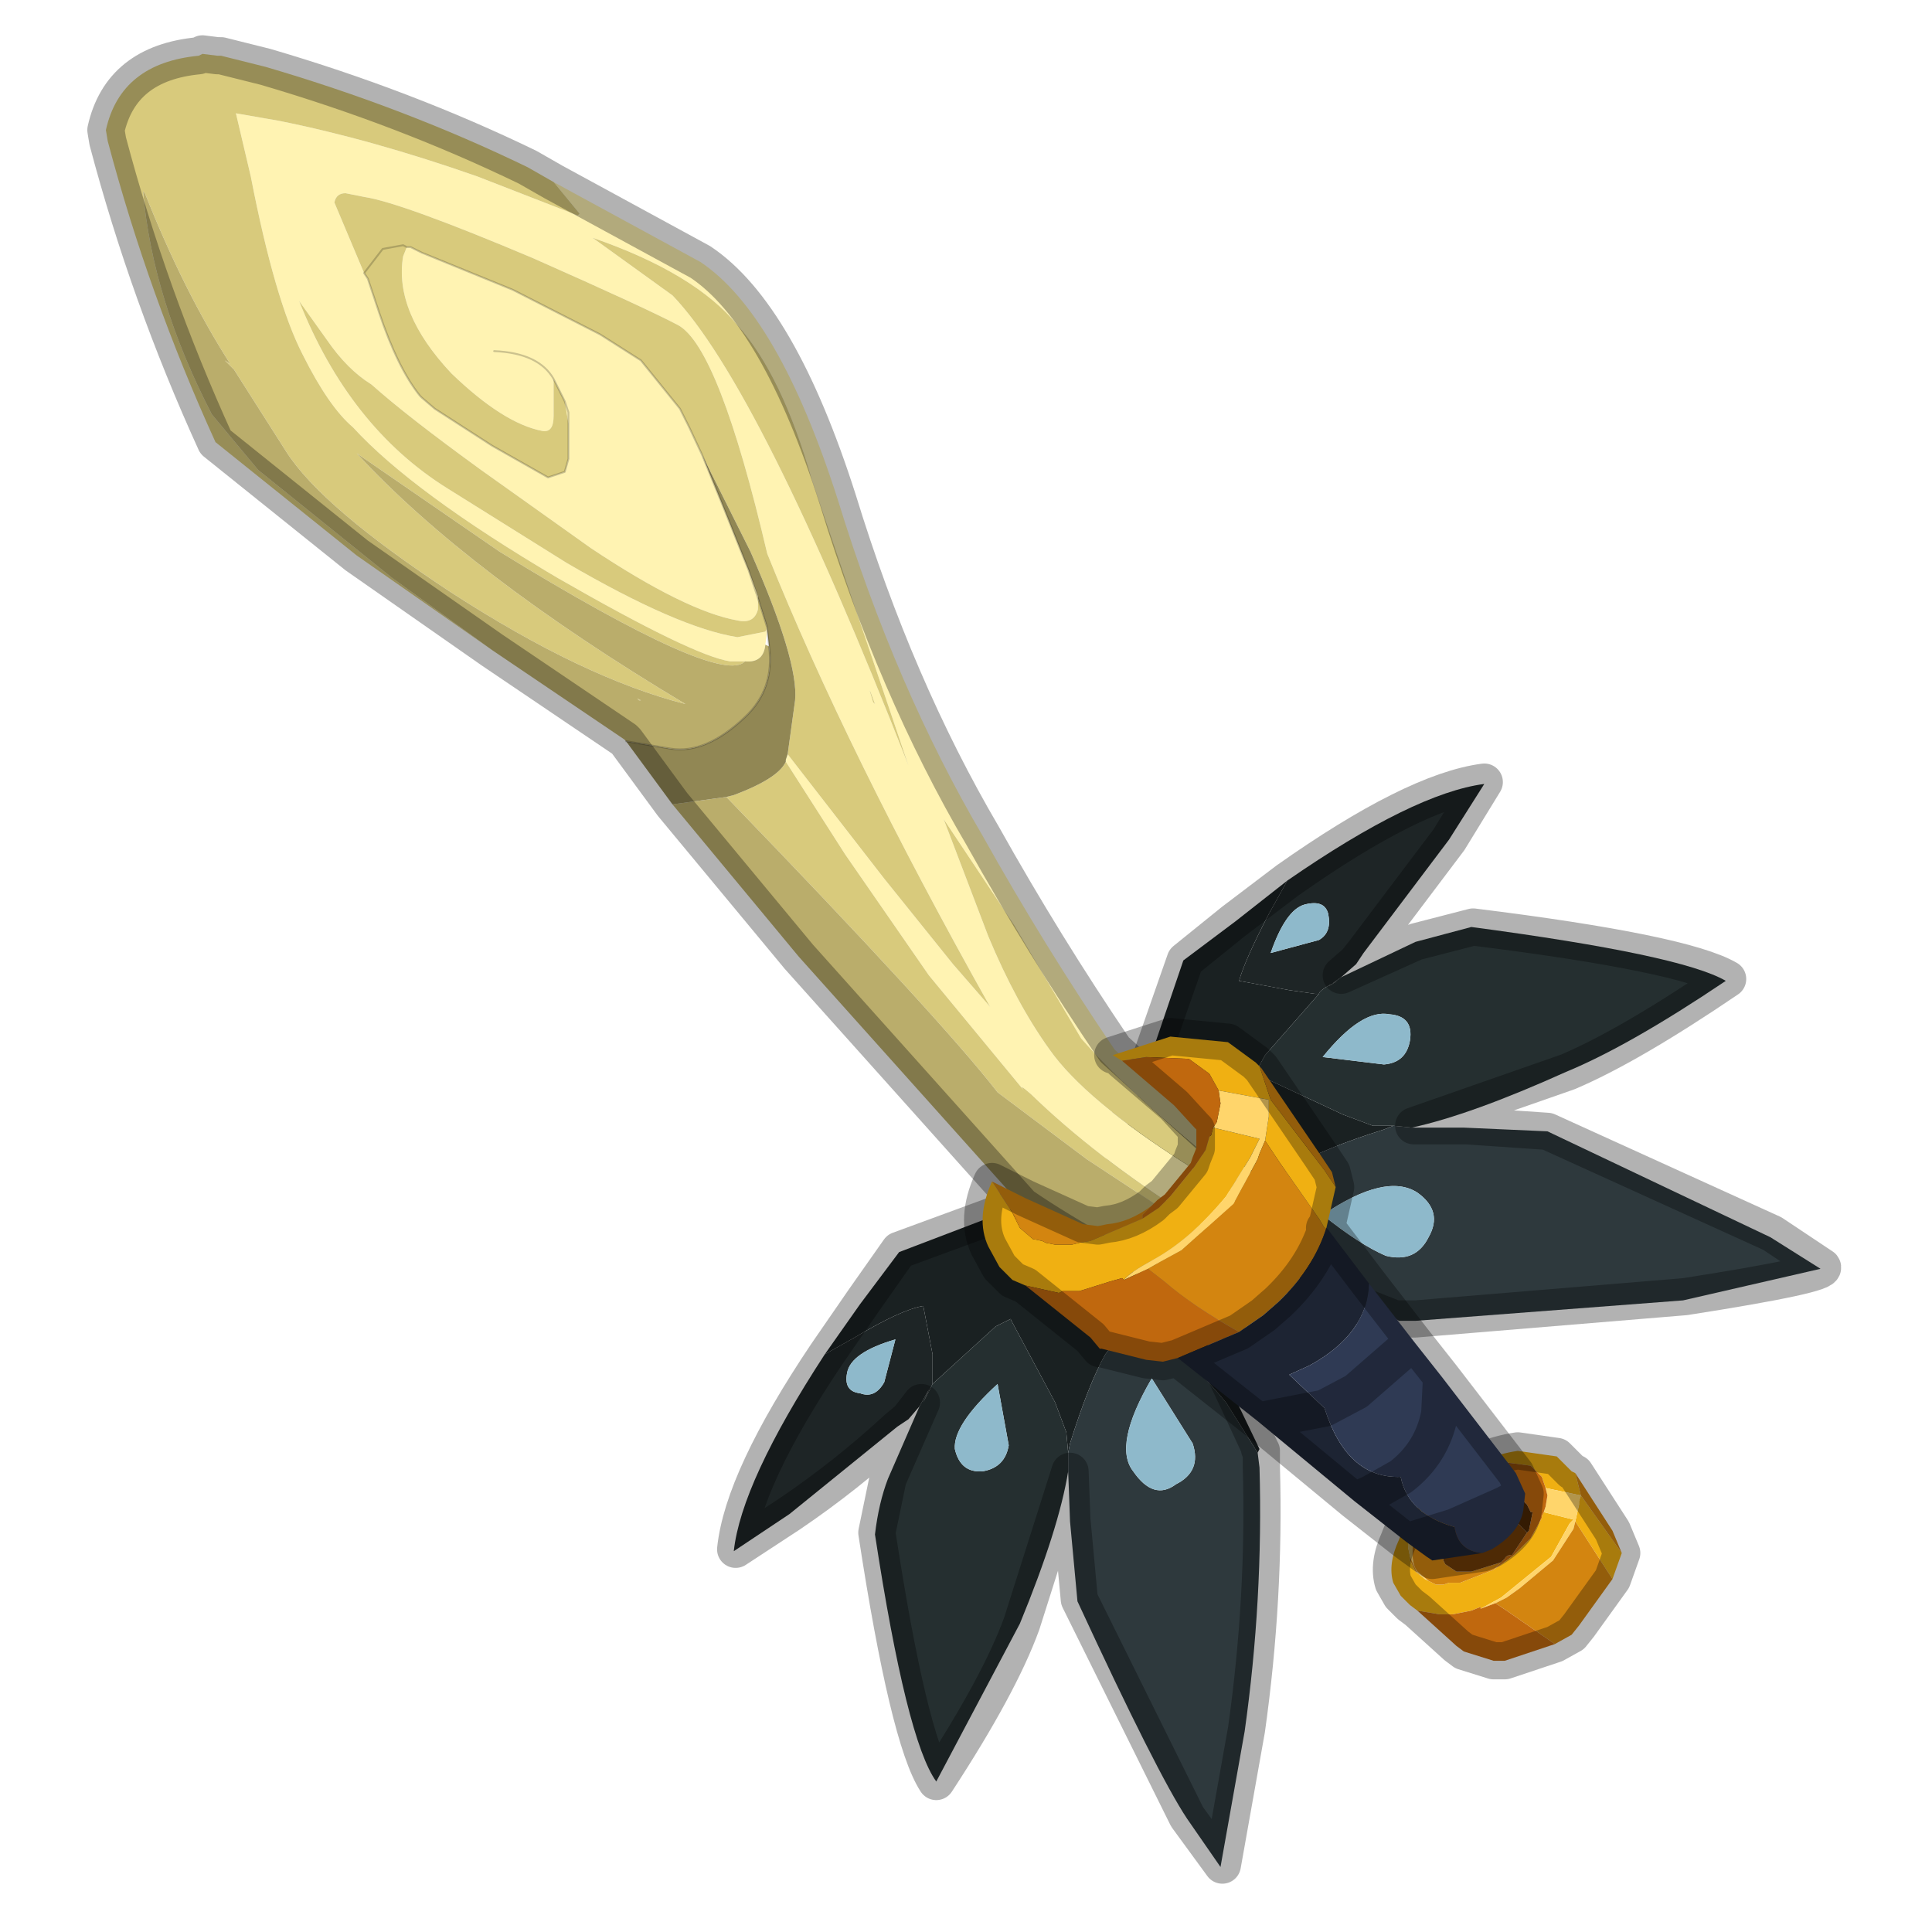 <?xml version="1.0" encoding="UTF-8" standalone="no"?>
<svg xmlns:xlink="http://www.w3.org/1999/xlink" height="520.0px" width="520.0px" xmlns="http://www.w3.org/2000/svg">
  <g transform="matrix(10.0, 0.0, 0.0, 10.0, 0.0, 0.0)">
    <use height="52.0" transform="matrix(1.0, 0.0, 0.0, 1.0, 0.0, 0.0)" width="52.0" xlink:href="#sprite0"/>
  </g>
  <defs>
    <g id="sprite0" transform="matrix(1.0, 0.0, 0.0, 1.0, 0.0, 0.0)">
      <use height="52.0" transform="matrix(1.0, 0.0, 0.0, 1.0, 0.0, 0.0)" width="52.0" xlink:href="#sprite1"/>
      <use height="49.75" transform="matrix(1.0, 0.0, 0.0, 1.0, 2.35, 0.95)" width="47.2" xlink:href="#shape1"/>
    </g>
    <g id="sprite1" transform="matrix(1.0, 0.0, 0.0, 1.0, 0.0, 0.0)">
      <use height="52.0" transform="matrix(1.0, 0.0, 0.0, 1.0, 0.0, 0.0)" width="52.0" xlink:href="#shape0"/>
    </g>
    <g id="shape0" transform="matrix(1.0, 0.0, 0.0, 1.0, 0.0, 0.0)">
      <path d="M52.0 0.0 L52.0 52.0 0.0 52.0 0.0 0.0 52.0 0.0" fill="#ffba2e" fill-opacity="0.0" fill-rule="evenodd" stroke="none"/>
    </g>
    <g id="shape1" transform="matrix(1.0, 0.0, 0.0, 1.0, -2.35, -0.95)">
      <path d="M22.2 36.45 L23.15 35.1 24.2 33.7 29.05 31.85 Q31.2 33.35 33.25 37.65 L33.9 39.0 33.85 39.1 33.0 37.75 Q31.9 36.4 30.45 35.55 L29.75 36.45 Q29.3 37.25 28.8 38.85 L28.75 39.1 28.7 38.55 28.4 37.75 27.25 35.6 27.2 35.5 26.8 35.7 25.1 37.25 25.1 37.15 25.1 36.45 24.85 35.15 Q24.25 35.25 23.0 36.0 L22.2 36.45" fill="#1a2122" fill-rule="evenodd" stroke="none"/>
      <path d="M33.85 39.1 L33.9 39.5 Q34.0 43.05 33.5 46.6 L32.85 50.25 31.95 48.95 Q31.15 47.75 29.0 43.1 L28.8 40.95 28.75 39.6 28.75 39.1 28.8 38.85 Q29.3 37.25 29.75 36.45 L30.45 35.55 Q31.9 36.4 33.0 37.75 L33.85 39.1 M32.1 38.85 L31.0 37.1 Q29.95 38.9 30.5 39.6 31.05 40.4 31.65 39.95 32.35 39.6 32.1 38.85" fill="#2e393d" fill-rule="evenodd" stroke="none"/>
      <path d="M28.75 39.6 Q28.5 41.15 27.45 43.7 L25.2 47.95 Q24.4 46.85 23.55 41.3 23.65 40.45 23.9 39.8 L24.75 37.85 25.0 37.4 24.85 37.75 25.1 37.25 26.8 35.7 27.2 35.5 27.25 35.6 28.4 37.75 28.7 38.55 28.75 39.1 28.75 39.6 M26.45 39.6 Q27.05 39.5 27.15 38.9 L26.85 37.25 Q25.65 38.35 25.7 39.0 25.85 39.65 26.45 39.6" fill="#252f30" fill-rule="evenodd" stroke="none"/>
      <path d="M24.75 37.85 L24.45 38.2 24.15 38.4 21.25 40.75 19.75 41.75 Q19.95 39.9 22.2 36.45 L23.0 36.0 Q24.25 35.25 24.85 35.15 L25.1 36.45 25.1 37.15 25.1 37.25 24.85 37.75 25.0 37.4 24.75 37.85 M23.15 37.5 Q23.55 37.65 23.8 37.2 L24.1 36.05 Q22.9 36.4 22.8 36.95 22.7 37.45 23.15 37.5" fill="#1e2526" fill-rule="evenodd" stroke="none"/>
      <path d="M26.45 39.6 Q25.85 39.65 25.7 39.0 25.65 38.35 26.85 37.25 L27.15 38.9 Q27.05 39.5 26.45 39.6 M32.1 38.85 Q32.35 39.6 31.65 39.95 31.05 40.4 30.5 39.6 29.95 38.9 31.0 37.1 L32.1 38.85 M23.15 37.5 Q22.7 37.45 22.8 36.95 22.9 36.4 24.1 36.05 L23.8 37.2 Q23.55 37.65 23.15 37.5" fill="#8eb9cb" fill-rule="evenodd" stroke="none"/>
      <path d="M35.5 26.75 L34.05 28.4 33.8 28.85 33.9 28.95 36.15 30.0 36.95 30.3 37.5 30.3 37.25 30.4 Q35.65 30.9 34.8 31.4 34.25 31.75 33.95 32.15 34.85 33.65 36.25 34.6 L37.65 35.55 37.55 35.5 36.15 34.95 Q31.75 33.0 30.15 30.85 L31.85 25.85 33.25 24.8 34.65 23.7 34.15 24.6 Q33.5 25.85 33.35 26.4 L34.7 26.65 35.4 26.75 35.5 26.75" fill="#1a2122" fill-rule="evenodd" stroke="none"/>
      <path d="M37.5 30.3 L38.0 30.35 39.4 30.35 41.65 30.45 47.65 33.3 49.0 34.15 45.3 35.0 38.1 35.55 37.65 35.55 36.25 34.6 Q34.85 33.65 33.95 32.15 34.25 31.75 34.8 31.4 35.65 30.9 37.25 30.4 L37.5 30.3 M38.15 32.1 Q37.3 31.55 35.6 32.7 36.6 33.5 37.3 33.8 38.1 34.0 38.45 33.3 38.85 32.6 38.15 32.1" fill="#2e393d" fill-rule="evenodd" stroke="none"/>
      <path d="M36.1 26.3 L38.1 25.35 39.6 24.95 Q45.25 25.7 46.45 26.4 43.85 28.15 42.15 28.85 39.6 30.0 38.0 30.35 L37.5 30.3 36.95 30.3 36.15 30.0 33.9 28.95 33.8 28.85 34.05 28.4 35.5 26.75 Q35.5 26.65 36.0 26.4 L35.75 26.55 36.1 26.3 M37.95 28.0 Q38.05 27.35 37.4 27.3 36.65 27.15 35.6 28.45 L37.25 28.65 Q37.85 28.6 37.95 28.0" fill="#252f30" fill-rule="evenodd" stroke="none"/>
      <path d="M36.1 26.3 L35.75 26.55 36.0 26.4 Q35.5 26.65 35.5 26.75 L35.4 26.75 34.7 26.65 33.35 26.4 Q33.5 25.85 34.15 24.6 L34.65 23.7 Q38.05 21.35 39.95 21.1 L39.0 22.6 36.7 25.65 36.5 25.95 36.1 26.3 M35.75 24.6 Q35.65 24.2 35.1 24.35 34.6 24.5 34.2 25.65 L35.5 25.3 Q35.85 25.1 35.75 24.6" fill="#1e2526" fill-rule="evenodd" stroke="none"/>
      <path d="M38.15 32.1 Q38.85 32.6 38.45 33.3 38.1 34.0 37.3 33.8 36.6 33.5 35.6 32.7 37.3 31.55 38.15 32.1 M35.75 24.6 Q35.85 25.1 35.5 25.3 L34.2 25.65 Q34.6 24.5 35.1 24.35 35.65 24.2 35.75 24.6 M37.95 28.0 Q37.85 28.6 37.25 28.65 L35.6 28.45 Q36.65 27.15 37.4 27.3 38.05 27.35 37.95 28.0" fill="#8eb9cb" fill-rule="evenodd" stroke="none"/>
      <path d="M37.95 41.9 L37.95 42.0 38.1 42.3 38.35 42.5 38.45 42.55 38.55 42.6 38.65 42.65 38.85 42.65 39.0 42.6 39.15 42.6 39.3 42.6 40.2 42.25 40.55 42.0 40.75 41.85 41.2 41.4 41.5 40.85 41.5 40.8 41.55 40.7 42.35 40.9 42.25 41.0 41.75 41.9 40.4 43.0 39.85 43.3 39.85 43.25 39.6 43.35 39.1 43.45 39.05 43.45 38.75 43.45 38.15 43.35 37.95 43.2 37.7 42.95 37.5 42.6 Q37.35 42.1 37.65 41.45 37.9 40.75 38.6 40.1 L38.7 40.0 38.9 39.85 Q39.85 39.2 40.85 39.05 L41.9 39.2 42.3 39.6 42.4 39.65 42.55 40.25 43.65 41.8 43.4 42.5 42.4 40.95 42.5 40.5 42.5 40.4 42.55 40.25 41.6 40.05 41.5 39.75 41.2 39.45 40.45 39.35 Q39.75 39.45 39.15 39.9 L39.0 40.0 38.85 40.1 38.55 40.35 Q37.85 41.05 37.9 41.65 L37.95 41.9" fill="#f0b012" fill-rule="evenodd" stroke="none"/>
      <path d="M37.95 41.9 L37.9 41.65 Q37.85 41.05 38.55 40.35 L38.85 40.1 38.95 40.05 Q38.1 40.75 38.05 41.4 37.95 42.05 38.15 42.3 L38.45 42.55 38.35 42.5 38.15 42.35 37.95 41.9 M41.6 40.05 L42.55 40.25 42.5 40.4 42.5 40.5 42.4 40.95 42.35 41.15 41.8 42.0 40.9 42.75 40.55 43.0 40.25 43.15 39.85 43.3 40.4 43.0 41.75 41.9 42.25 41.0 42.35 40.9 41.55 40.7 41.6 40.55 41.65 40.25 41.6 40.05" fill="#ffd56b" fill-rule="evenodd" stroke="none"/>
      <path d="M38.35 42.5 L38.1 42.3 37.95 42.0 37.95 41.9 38.15 42.35 38.35 42.5 M38.85 40.1 L39.0 40.0 39.15 39.9 39.65 39.9 40.45 40.25 40.4 40.25 40.15 40.3 Q39.8 40.4 39.5 40.6 L38.9 41.4 Q38.8 41.75 38.85 42.0 L38.9 42.1 39.2 42.3 39.5 42.3 39.6 42.3 40.4 42.05 40.25 42.2 40.2 42.25 39.3 42.6 39.15 42.6 39.0 42.6 38.85 42.65 38.65 42.65 38.55 42.6 38.45 42.55 38.15 42.3 Q37.95 42.05 38.05 41.4 38.1 40.75 38.95 40.05 L38.85 40.1 M42.4 40.95 L43.4 42.5 42.5 43.75 42.3 44.0 41.85 44.25 40.55 43.35 40.25 43.15 40.55 43.0 40.9 42.75 41.8 42.0 42.35 41.15 42.4 40.95 M43.65 41.8 L42.55 40.25 42.4 39.65 43.4 41.2 43.65 41.8" fill="#d38510" fill-rule="evenodd" stroke="none"/>
      <path d="M39.15 39.9 Q39.75 39.45 40.45 39.35 L41.2 39.45 41.5 39.75 41.6 40.05 41.65 40.25 41.6 40.55 41.55 40.7 41.5 40.8 41.5 40.85 41.2 41.4 40.75 41.85 40.55 42.0 40.2 42.25 40.25 42.2 40.4 42.05 40.5 41.95 Q40.55 41.85 40.7 41.85 L41.1 41.25 41.15 41.2 41.2 40.95 41.25 40.7 41.2 40.7 41.1 40.5 40.9 40.3 40.5 40.25 40.4 40.25 40.45 40.25 39.65 39.9 39.15 39.9 M38.15 43.35 L38.75 43.45 39.05 43.45 39.1 43.45 39.6 43.35 39.85 43.25 39.85 43.3 40.25 43.15 40.55 43.35 41.85 44.25 40.5 44.7 40.2 44.7 39.4 44.45 39.2 44.3 38.15 43.35" fill="#c0680e" fill-rule="evenodd" stroke="none"/>
      <path d="M40.4 42.05 L39.6 42.3 39.5 42.3 39.2 42.3 38.9 42.1 38.85 42.0 Q38.8 41.75 38.9 41.4 L39.5 40.6 Q39.8 40.4 40.15 40.3 L40.9 41.05 41.1 41.25 40.7 41.85 Q40.55 41.85 40.5 41.95 L40.4 42.05" fill="#703c07" fill-rule="evenodd" stroke="none"/>
      <path d="M40.15 40.3 L40.4 40.25 40.5 40.25 40.9 40.3 41.1 40.5 41.2 40.7 41.25 40.7 41.2 40.95 41.15 41.2 41.1 41.25 40.9 41.05 40.15 40.3" fill="#4a2705" fill-rule="evenodd" stroke="none"/>
      <path d="M43.4 42.5 L43.65 41.8 M42.4 39.65 L42.3 39.6 41.9 39.2 40.85 39.05 Q39.85 39.2 38.9 39.85 L38.7 40.0 38.6 40.1 Q37.9 40.75 37.65 41.45 37.35 42.1 37.5 42.6 L37.7 42.95 37.95 43.2 38.15 43.35 M41.85 44.25 L40.5 44.7 40.2 44.7 39.4 44.45 39.2 44.3 38.15 43.35 M41.85 44.25 L42.3 44.0 42.5 43.75 43.4 42.5 M42.4 39.65 L43.4 41.2 43.65 41.8" fill="none" stroke="#000000" stroke-linecap="round" stroke-linejoin="round" stroke-opacity="0.302" stroke-width="1.0"/>
      <path d="M33.2 24.8 L31.9 25.85 30.15 30.85 Q31.75 32.95 36.15 34.95 L37.55 35.5 37.7 35.5 38.1 35.5 45.35 34.9 Q49.2 34.3 49.05 34.1 L47.7 33.2 41.65 30.45 39.45 30.3 38.05 30.3 42.2 28.85 Q43.85 28.15 46.5 26.35 45.3 25.65 39.65 24.95 L38.1 25.35 36.1 26.25 36.5 25.9 36.7 25.65 39.0 22.6 39.95 21.05 Q38.05 21.3 34.65 23.7 L33.2 24.8 M29.1 31.85 Q31.3 33.35 33.25 37.55 L33.9 38.95 33.9 39.0 33.95 39.05 33.95 39.1 33.95 39.5 Q34.05 43.0 33.55 46.55 L32.9 50.2 31.95 48.9 29.05 43.05 28.85 40.9 28.8 39.6 27.5 43.7 Q26.9 45.35 25.2 47.95 24.45 46.8 23.6 41.25 L23.9 39.8 24.8 37.75 24.45 38.2 24.15 38.45 Q22.8 39.7 21.25 40.75 L19.8 41.7 Q20.0 39.8 22.25 36.45 L23.25 35.0 24.2 33.65 29.1 31.85" fill="none" stroke="#000000" stroke-linecap="round" stroke-linejoin="round" stroke-opacity="0.302" stroke-width="1.0"/>
      <path d="M23.5 18.9 L23.55 18.95 Q23.3 18.25 23.5 18.9 M33.35 33.65 L32.0 32.75 31.95 32.7 Q29.45 31.1 27.75 29.45 27.35 29.1 27.6 29.4 L25.0 26.25 22.75 23.0 21.15 20.5 21.15 20.45 21.2 20.3 23.8 23.65 25.65 25.95 26.65 27.1 Q22.8 20.25 20.65 14.9 19.35 9.35 18.25 8.75 17.4 8.3 14.35 6.95 10.8 5.45 9.8 5.3 L9.3 5.2 Q9.05 5.2 9.0 5.45 L9.8 7.35 9.9 7.5 10.2 8.4 Q10.7 9.9 11.3 10.65 L11.35 10.7 11.7 11.0 13.25 12.0 14.75 12.85 15.2 12.7 15.3 12.35 15.3 11.4 15.2 10.8 14.9 10.2 14.9 11.2 Q14.9 11.65 14.6 11.6 13.55 11.4 12.15 10.05 10.6 8.4 10.85 6.9 L10.95 6.65 11.05 6.65 10.95 6.65 11.05 6.65 11.25 6.75 11.35 6.8 13.8 7.8 16.15 9.0 17.25 9.7 18.3 11.0 18.55 11.5 18.9 12.25 19.45 13.6 19.65 14.1 20.15 15.35 20.4 16.1 20.15 15.35 20.4 16.05 20.4 16.1 20.4 16.4 Q20.3 16.8 19.85 16.7 18.45 16.45 15.9 14.75 L12.95 12.65 Q10.95 11.2 10.0 10.35 9.35 9.95 8.8 9.15 L8.05 8.1 Q9.4 11.5 12.05 13.15 L15.25 15.15 Q18.25 16.9 19.85 17.15 L20.6 17.0 20.65 16.9 20.65 16.95 20.6 17.35 Q20.55 17.85 20.05 17.8 L19.65 17.8 Q18.65 17.65 15.0 15.55 11.1 13.25 9.5 11.5 8.85 10.95 8.15 9.55 7.4 8.1 6.75 4.75 L6.35 3.05 7.5 3.25 Q10.0 3.75 12.85 4.75 L15.55 5.8 15.6 5.75 14.9 4.9 18.85 7.05 Q20.95 8.45 22.55 13.45 24.1 18.5 26.45 22.5 28.1 25.45 30.0 28.25 L33.75 31.65 33.65 32.05 Q30.6 29.65 29.1 27.95 L27.3 24.9 25.4 22.05 26.6 25.2 Q27.35 27.0 28.25 28.25 29.2 29.6 31.95 31.35 L33.6 32.35 33.35 33.65 M13.3 9.45 Q14.5 9.5 14.9 10.2 14.5 9.5 13.3 9.45 M15.3 11.4 L15.3 11.1 15.2 10.8 15.3 11.1 15.3 11.4 M21.85 12.9 Q21.05 10.1 19.85 8.75 18.7 7.35 15.95 6.4 L18.1 7.95 Q20.45 10.4 24.45 20.6 L21.85 12.9" fill="#fff3b2" fill-rule="evenodd" stroke="none"/>
      <path d="M23.5 18.9 Q23.3 18.25 23.55 18.95 L23.5 18.9 M21.15 20.5 L22.75 23.0 25.0 26.25 27.6 29.4 Q27.35 29.1 27.75 29.45 29.45 31.1 31.95 32.7 L32.0 32.75 33.35 33.65 33.35 33.9 29.25 31.2 26.85 29.4 Q25.3 27.4 19.55 21.45 L19.75 21.4 Q20.95 20.95 21.15 20.5 M33.6 32.35 L31.95 31.35 Q29.2 29.6 28.25 28.25 27.35 27.0 26.6 25.2 L25.4 22.05 27.3 24.9 29.1 27.95 Q30.6 29.65 33.65 32.05 L33.6 32.35 M14.9 4.9 L15.6 5.75 15.55 5.8 12.85 4.75 Q10.0 3.75 7.5 3.25 L6.35 3.05 6.75 4.75 Q7.4 8.1 8.15 9.55 8.85 10.95 9.5 11.5 11.1 13.25 15.0 15.55 18.65 17.65 19.65 17.8 L20.05 17.8 Q19.4 18.5 13.45 14.85 L9.6 12.2 Q12.6 15.45 18.45 18.95 15.7 18.25 12.15 15.95 8.65 13.65 7.7 12.15 L6.3 9.95 6.05 9.7 6.2 9.8 Q4.95 7.85 3.9 5.2 L3.85 5.15 Q4.1 8.05 5.7 11.15 L6.95 12.65 10.55 15.55 13.25 17.5 9.6 14.95 5.8 11.9 Q4.0 7.95 2.9 3.8 L2.85 3.5 Q3.25 1.7 5.35 1.5 L5.45 1.45 5.85 1.5 5.95 1.5 6.15 1.55 6.35 1.6 7.15 1.8 Q10.9 2.9 14.2 4.5 L14.9 4.9 M20.65 16.9 L20.6 17.0 19.85 17.15 Q18.25 16.9 15.25 15.15 L12.05 13.15 Q9.4 11.5 8.05 8.1 L8.8 9.15 Q9.35 9.95 10.0 10.35 10.95 11.2 12.95 12.65 L15.9 14.75 Q18.45 16.45 19.85 16.7 20.3 16.8 20.4 16.4 L20.4 16.1 20.65 16.9 M18.9 12.25 L18.55 11.5 18.3 11.0 17.25 9.7 16.15 9.0 13.8 7.8 11.35 6.8 11.25 6.75 11.05 6.65 10.95 6.65 10.85 6.9 Q10.6 8.4 12.15 10.05 13.55 11.4 14.6 11.6 14.9 11.65 14.9 11.2 L14.9 10.2 15.2 10.8 15.3 11.4 15.3 12.35 15.2 12.7 14.75 12.85 13.25 12.0 11.7 11.0 11.35 10.7 11.3 10.65 Q10.7 9.9 10.2 8.4 L9.9 7.5 9.8 7.35 9.0 5.45 Q9.05 5.2 9.3 5.2 L9.8 5.3 Q10.8 5.45 14.35 6.95 17.4 8.3 18.25 8.75 19.35 9.35 20.65 14.9 22.8 20.25 26.65 27.1 L25.65 25.95 23.8 23.65 21.2 20.3 21.4 18.85 Q21.5 17.8 20.2 14.85 L18.9 12.25 M10.95 6.65 L10.85 6.6 10.3 6.7 9.8 7.35 10.3 6.7 10.85 6.6 10.95 6.65 M33.15 34.8 L32.5 34.35 33.2 34.7 33.15 34.8 M21.85 12.9 L24.45 20.6 Q20.45 10.4 18.1 7.95 L15.95 6.4 Q18.7 7.35 19.85 8.75 21.05 10.1 21.85 12.9 M17.2 18.85 L17.15 18.8 17.25 18.85 17.2 18.85" fill="#d8ca7c" fill-rule="evenodd" stroke="none"/>
      <path d="M19.55 21.45 Q25.3 27.4 26.85 29.4 L29.25 31.2 33.35 33.9 33.2 34.7 32.5 34.35 33.15 34.8 33.05 35.55 Q29.4 33.75 27.5 32.45 L21.5 25.75 18.1 21.65 19.55 21.45 M20.05 17.8 Q20.55 17.85 20.6 17.35 L20.7 17.4 Q20.85 18.55 20.05 19.3 19.0 20.3 18.05 20.15 L16.85 19.95 16.8 19.9 13.25 17.5 10.55 15.55 6.95 12.65 5.7 11.15 Q4.1 8.05 3.85 5.15 L3.9 5.2 Q4.95 7.85 6.2 9.8 L6.05 9.7 6.3 9.95 7.7 12.15 Q8.65 13.65 12.15 15.95 15.7 18.25 18.45 18.95 12.6 15.45 9.6 12.2 L13.45 14.85 Q19.4 18.5 20.05 17.8 M17.2 18.85 L17.25 18.85 17.15 18.8 17.2 18.85" fill="#baad6b" fill-rule="evenodd" stroke="none"/>
      <path d="M21.15 20.5 Q20.95 20.95 19.75 21.4 L19.55 21.45 18.1 21.65 16.85 19.95 18.05 20.15 Q19.0 20.3 20.05 19.3 20.85 18.55 20.7 17.4 L20.65 16.95 20.65 16.9 20.4 16.1 20.4 16.05 20.15 15.35 19.65 14.1 19.45 13.6 18.9 12.25 20.2 14.85 Q21.5 17.8 21.4 18.85 L21.2 20.3 21.15 20.45 21.15 20.5" fill="#918754" fill-rule="evenodd" stroke="none"/>
      <path d="M20.65 16.95 L20.65 16.9 20.4 16.1 20.15 15.35 19.65 14.1 19.45 13.6 18.9 12.25 18.55 11.5 18.3 11.0 17.25 9.7 16.15 9.0 13.8 7.8 11.35 6.8 11.25 6.75 11.05 6.65 10.95 6.65 M14.9 10.2 Q14.5 9.5 13.3 9.45 M9.8 7.35 L10.3 6.7 10.85 6.6 10.95 6.65 M16.85 19.95 L18.05 20.15 Q19.0 20.3 20.05 19.3 20.85 18.55 20.7 17.4 L20.65 16.95 M15.2 10.8 L14.9 10.2 M15.2 10.8 L15.3 11.1 15.3 11.4 15.3 12.35 15.2 12.7 14.75 12.85 13.25 12.0 11.7 11.0 11.35 10.7 11.3 10.65 Q10.7 9.9 10.2 8.4 L9.9 7.5 9.8 7.35" fill="none" stroke="#000000" stroke-linecap="round" stroke-linejoin="round" stroke-opacity="0.2" stroke-width="0.05"/>
      <path d="M33.65 32.05 L33.75 31.65 30.0 28.25 Q28.1 25.45 26.45 22.5 24.1 18.5 22.55 13.45 20.95 8.45 18.85 7.05 L14.9 4.9 14.2 4.5 Q10.9 2.9 7.15 1.8 L6.35 1.6 6.15 1.55 5.95 1.5 5.85 1.5 5.45 1.45 5.35 1.5 Q3.25 1.7 2.85 3.5 L2.9 3.8 Q4.0 7.95 5.8 11.9 L9.6 14.95 13.25 17.5 16.8 19.9 16.85 19.95 M18.1 21.65 L21.5 25.75 27.5 32.45 Q29.4 33.75 33.05 35.55 L33.15 34.8 M18.1 21.65 L16.85 19.95" fill="none" stroke="#000000" stroke-linecap="round" stroke-linejoin="round" stroke-opacity="0.302" stroke-width="1.0"/>
      <path d="M27.6 34.6 L27.25 34.45 27.2 34.4 26.9 34.1 26.6 33.55 Q26.25 32.8 26.7 31.8 L27.45 32.95 27.25 32.65 27.45 33.05 27.8 33.35 28.05 33.4 28.15 33.45 28.4 33.5 28.65 33.5 28.85 33.5 29.05 33.45 29.35 33.4 30.75 32.8 31.2 32.5 31.5 32.2 32.15 31.4 32.45 30.95 32.55 30.6 32.6 30.55 32.65 30.35 33.9 30.65 33.8 30.85 33.65 31.15 33.0 32.2 Q32.05 33.35 31.05 33.9 30.4 34.25 30.25 34.45 L30.2 34.4 29.85 34.5 29.05 34.75 28.95 34.75 28.6 34.75 28.5 34.8 27.6 34.6 M30.2 28.55 L29.95 28.4 31.5 27.9 33.05 28.05 33.8 28.6 33.9 28.7 34.2 29.6 35.65 31.5 35.95 31.95 35.7 33.05 35.65 33.05 35.5 32.8 34.45 31.3 34.05 30.7 34.15 30.05 34.15 29.85 34.15 29.6 32.8 29.35 32.55 28.9 32.0 28.5 30.85 28.45 30.2 28.55" fill="#f0b012" fill-rule="evenodd" stroke="none"/>
      <path d="M32.65 30.35 L32.75 30.2 32.85 29.7 32.8 29.35 34.15 29.6 34.15 29.85 34.15 30.05 34.05 30.7 33.9 31.05 33.85 31.2 33.2 32.4 31.8 33.65 31.25 33.95 30.9 34.15 30.25 34.45 Q30.4 34.25 31.05 33.9 32.05 33.35 33.0 32.2 L33.65 31.15 33.8 30.85 33.9 30.65 32.65 30.35" fill="#ffd56b" fill-rule="evenodd" stroke="none"/>
      <path d="M26.7 31.8 L27.6 32.25 29.15 32.95 29.55 33.0 29.8 32.95 Q30.4 32.9 31.0 32.45 L30.75 32.7 30.75 32.8 29.35 33.4 29.05 33.45 28.85 33.5 28.65 33.5 28.4 33.5 28.15 33.45 28.05 33.4 27.8 33.35 27.45 33.05 27.25 32.65 27.45 32.95 26.7 31.8 M33.9 28.7 L33.95 28.75 35.55 31.1 35.85 31.55 35.95 31.95 35.65 31.5 34.2 29.6 33.9 28.7 M35.65 33.05 L35.7 33.05 Q35.35 34.15 34.4 35.05 L34.0 35.4 33.35 35.85 Q32.1 35.15 31.35 34.5 L30.9 34.15 31.25 33.95 31.8 33.65 33.2 32.4 33.85 31.2 33.9 31.05 34.05 30.7 34.45 31.3 35.5 32.8 35.65 33.05" fill="#d38510" fill-rule="evenodd" stroke="none"/>
      <path d="M31.7 36.55 L31.3 36.65 30.85 36.6 29.65 36.3 29.6 36.3 29.35 36.0 27.6 34.6 28.5 34.8 28.6 34.75 28.95 34.75 29.05 34.75 29.85 34.5 30.2 34.4 30.25 34.45 30.9 34.15 31.35 34.5 Q32.1 35.15 33.35 35.85 L31.7 36.55 M31.0 32.45 L31.15 32.3 31.35 32.15 32.05 31.3 32.1 31.15 32.2 30.9 32.2 30.8 32.2 30.4 32.15 30.35 31.6 29.75 30.2 28.55 30.85 28.45 32.0 28.5 32.55 28.9 32.8 29.35 32.85 29.7 32.75 30.2 32.65 30.35 32.6 30.55 32.55 30.6 32.45 30.95 32.15 31.4 31.5 32.2 31.2 32.5 30.75 32.8 30.75 32.7 31.0 32.45" fill="#c0680e" fill-rule="evenodd" stroke="none"/>
      <path d="M35.65 37.9 Q36.25 39.8 37.7 39.75 37.9 40.75 39.15 41.1 L37.85 41.5 39.15 41.1 Q39.25 41.75 39.9 41.8 L38.55 42.0 38.4 41.9 37.85 41.5 36.45 40.4 36.9 40.2 37.7 39.75 36.9 40.2 36.45 40.4 33.85 38.25 31.7 36.55 33.35 35.85 34.0 35.4 34.4 35.05 Q35.35 34.15 35.7 33.05 L35.75 33.1 36.85 34.55 Q36.8 35.9 35.25 36.75 L34.7 37.0 35.65 37.9 33.85 38.25 35.65 37.9" fill="#1d2433" fill-rule="evenodd" stroke="none"/>
      <path d="M38.8 37.05 L38.75 38.05 Q38.55 39.1 37.7 39.75 38.55 39.1 38.75 38.05 L38.8 37.05 40.8 39.65 41.05 40.2 40.5 40.5 39.15 41.1 40.5 40.5 41.05 40.2 41.0 40.65 Q40.9 41.25 40.15 41.7 L39.9 41.8 Q39.25 41.75 39.15 41.1 37.9 40.75 37.7 39.75 36.25 39.8 35.65 37.9 L36.5 37.45 38.05 36.1 36.5 37.45 35.65 37.9 34.7 37.0 35.25 36.75 Q36.8 35.9 36.85 34.55 L38.05 36.1 38.8 37.05" fill="#2f3a54" fill-rule="evenodd" stroke="none"/>
      <path d="M37.7 39.75 Q38.55 39.1 38.75 38.05 L38.8 37.05 38.05 36.1 36.5 37.45 35.65 37.9 M39.15 41.1 L40.5 40.5 41.05 40.2 40.8 39.65 38.8 37.05 M36.45 40.4 L37.85 41.5 39.15 41.1 M39.9 41.8 L40.15 41.7 Q40.9 41.25 41.0 40.65 L41.05 40.2 M37.7 39.75 L36.9 40.2 36.45 40.4 33.85 38.25 31.7 36.55 31.3 36.65 30.85 36.6 29.65 36.3 29.6 36.3 29.35 36.0 27.6 34.6 27.25 34.45 27.2 34.4 26.9 34.1 26.6 33.55 Q26.25 32.8 26.7 31.8 L27.6 32.25 29.15 32.95 29.55 33.0 29.8 32.95 Q30.4 32.9 31.0 32.45 L31.15 32.3 31.35 32.15 32.05 31.3 32.1 31.15 32.2 30.9 32.2 30.8 32.2 30.4 32.15 30.35 31.6 29.75 30.2 28.55 M29.95 28.4 L31.5 27.9 33.05 28.05 33.8 28.6 33.9 28.7 33.95 28.75 35.55 31.1 35.85 31.55 35.95 31.95 35.7 33.05 35.65 33.05 35.7 33.05 35.75 33.1 36.85 34.55 38.05 36.1 M37.85 41.5 L38.4 41.9 38.55 42.0 39.9 41.8 M33.35 35.85 L34.0 35.4 34.4 35.05 Q35.35 34.15 35.7 33.05 M33.35 35.85 L31.7 36.55 M33.85 38.25 L35.65 37.9" fill="none" stroke="#000000" stroke-linecap="round" stroke-linejoin="round" stroke-opacity="0.302" stroke-width="1.0"/>
    </g>
  </defs>
</svg>
